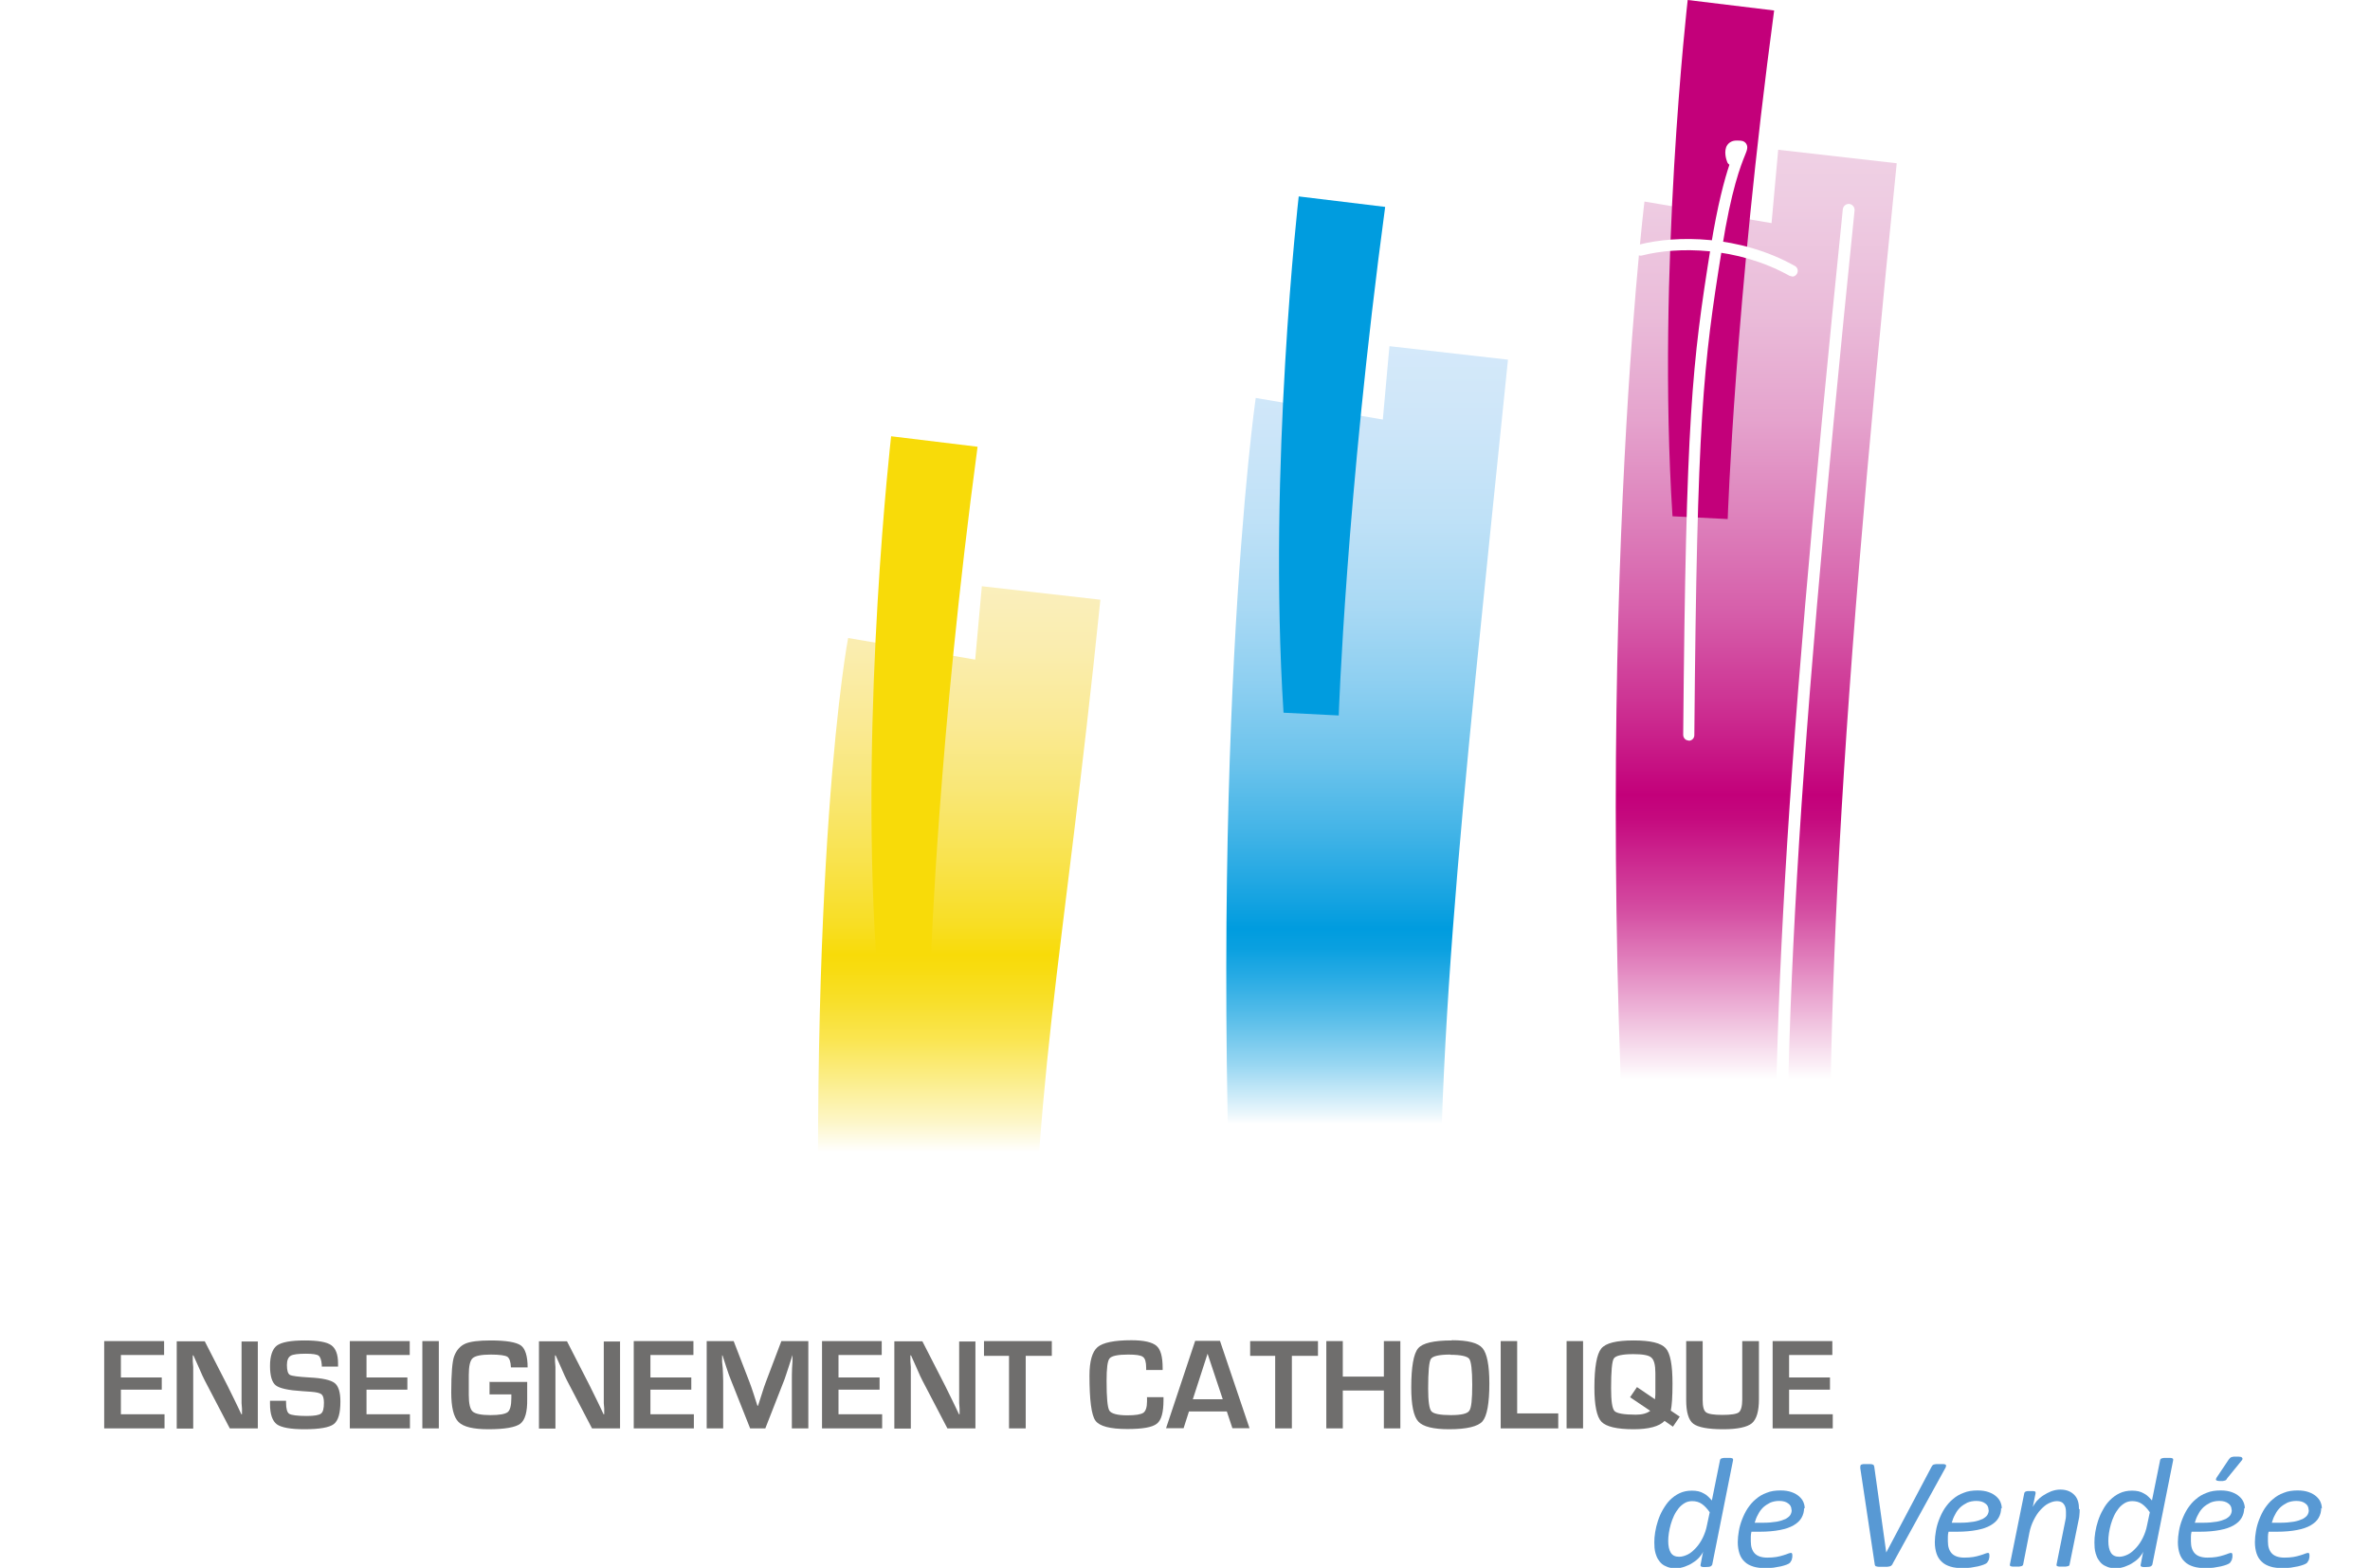 <?xml version="1.0" encoding="UTF-8"?><svg id="Calque_2" xmlns="http://www.w3.org/2000/svg" xmlns:xlink="http://www.w3.org/1999/xlink" viewBox="0 0 110.77 73.28"><defs><style>.cls-1,.cls-2,.cls-3,.cls-4,.cls-5,.cls-6,.cls-7,.cls-8,.cls-9,.cls-10,.cls-11{fill:none;}.cls-12{fill:url(#linear-gradient);}.cls-2{clip-path:url(#clippath-6);}.cls-3{clip-path:url(#clippath-5);}.cls-4{clip-path:url(#clippath-3);}.cls-5{clip-path:url(#clippath-4);}.cls-6{clip-path:url(#clippath-2);}.cls-7{clip-path:url(#clippath-1);}.cls-8{isolation:isolate;}.cls-13{filter:url(#luminosity-noclip);}.cls-14{fill:#f8db09;}.cls-15{fill:#fff;}.cls-16{fill:#009cdf;}.cls-17{fill:#c3007a;}.cls-18{fill:#6f6e6d;}.cls-19{fill:#5899d4;}.cls-9{mask:url(#mask-1);}.cls-20{fill:url(#linear-gradient-4);mix-blend-mode:multiply;}.cls-10{mask:url(#mask);}.cls-21{fill:url(#linear-gradient-3);}.cls-22{fill:url(#linear-gradient-2);}.cls-23{fill:url(#linear-gradient-5);}.cls-11{clip-path:url(#clippath);}</style><clipPath id="clippath"><path class="cls-1" d="m82.81,10.43l-5.95-1.01s-2.83,23.05-.27,55.69h9.16c-.64-15.06.03-29.24,2.9-57.48l-5.54-.63-.31,3.43Z"/></clipPath><linearGradient id="linear-gradient" x1="-689.32" y1="994.68" x2="-689.21" y2="994.68" gradientTransform="translate(-489483.6 361179.33) rotate(85) scale(525.95 -521.96) skewX(4.96)" gradientUnits="userSpaceOnUse"><stop offset="0" stop-color="#f1dae9"/><stop offset=".13" stop-color="#f0d6e7"/><stop offset=".23" stop-color="#eecce2"/><stop offset=".33" stop-color="#eabbd9"/><stop offset=".42" stop-color="#e5a3cd"/><stop offset=".5" stop-color="#de84bd"/><stop offset=".59" stop-color="#d65eaa"/><stop offset=".67" stop-color="#cd3293"/><stop offset=".75" stop-color="#c3007a"/><stop offset=".77" stop-color="#c5097e"/><stop offset=".8" stop-color="#cb228c"/><stop offset=".85" stop-color="#d44ca1"/><stop offset=".9" stop-color="#e285bf"/><stop offset=".96" stop-color="#f3cee5"/><stop offset="1" stop-color="#fff"/></linearGradient><clipPath id="clippath-1"><path class="cls-1" d="m64.64,19.61l-5.95-1.01s-2.41,16.76-.85,46.33h9.49c-.37-15.77.85-25.52,3.15-48.12l-5.54-.63-.31,3.44Z"/></clipPath><linearGradient id="linear-gradient-2" x1="-689.62" y1="995.05" x2="-689.51" y2="995.05" gradientTransform="translate(-410811.63 303156.3) rotate(85) scale(441.25 -437.9) skewX(4.96)" gradientUnits="userSpaceOnUse"><stop offset="0" stop-color="#daebfb"/><stop offset=".17" stop-color="#d7eafa"/><stop offset=".28" stop-color="#cee6f9"/><stop offset=".38" stop-color="#bfe1f7"/><stop offset=".47" stop-color="#a9d9f4"/><stop offset=".55" stop-color="#8dcff1"/><stop offset=".63" stop-color="#6bc3ec"/><stop offset=".7" stop-color="#43b4e7"/><stop offset=".77" stop-color="#15a3e1"/><stop offset=".8" stop-color="#009cdf"/><stop offset=".82" stop-color="#0aa0e0"/><stop offset=".85" stop-color="#28abe4"/><stop offset=".89" stop-color="#57bde9"/><stop offset=".94" stop-color="#99d7f2"/><stop offset=".99" stop-color="#ebf7fc"/><stop offset="1" stop-color="#fff"/></linearGradient><clipPath id="clippath-2"><path class="cls-1" d="m45.59,30.83l-5.95-1.01s-1.97,10.24-1.25,35.15l9.82-.02c-.03-14.15,1.46-19.7,3.22-36.92l-5.54-.63-.31,3.43Z"/></clipPath><linearGradient id="linear-gradient-3" x1="-690.18" y1="995.67" x2="-690.07" y2="995.67" gradientTransform="translate(-316814.6 233850.53) rotate(85) scale(340.08 -337.49) skewX(4.96)" gradientUnits="userSpaceOnUse"><stop offset="0" stop-color="#fbf1cd"/><stop offset=".13" stop-color="#faf0c9"/><stop offset=".24" stop-color="#faefbf"/><stop offset=".34" stop-color="#faedae"/><stop offset=".43" stop-color="#faea96"/><stop offset=".52" stop-color="#f9e777"/><stop offset=".61" stop-color="#f9e350"/><stop offset=".7" stop-color="#f8de24"/><stop offset=".74" stop-color="#f8db09"/><stop offset=".76" stop-color="#f8dc11"/><stop offset=".8" stop-color="#f8df29"/><stop offset=".85" stop-color="#fae54f"/><stop offset=".9" stop-color="#fbed84"/><stop offset=".96" stop-color="#fdf6c7"/><stop offset="1" stop-color="#fff"/></linearGradient><filter id="luminosity-noclip" x="-.97" y="50.68" width="112.72" height="11.37" color-interpolation-filters="sRGB" filterUnits="userSpaceOnUse"><feFlood flood-color="#fff" result="bg"/><feBlend in="SourceGraphic" in2="bg"/></filter><clipPath id="clippath-3"><rect class="cls-1" y="50.68" width="110.77" height="9.28"/></clipPath><clipPath id="clippath-4"><path class="cls-1" d="m110.75,50.68c-56.04,6.89-80.51,5.05-108.78,1.64l-1.97,4.49,6.56-.15-1.79,2.97s51.74,2.43,106.01-5.84l-.03-3.1Z"/></clipPath><filter id="luminosity-noclip-2" x="-.97" y="-8834.55" width="112.72" height="32766" color-interpolation-filters="sRGB" filterUnits="userSpaceOnUse"><feFlood flood-color="#fff" result="bg"/><feBlend in="SourceGraphic" in2="bg"/></filter><mask id="mask-1" x="-.97" y="-8834.55" width="112.72" height="32766" maskUnits="userSpaceOnUse"/><linearGradient id="linear-gradient-4" x1="-688.02" y1="995.29" x2="-687.91" y2="995.29" gradientTransform="translate(599478.58 1007278.32) scale(996.39 -1011.99) skewX(4.96)" gradientUnits="userSpaceOnUse"><stop offset="0" stop-color="#222221"/><stop offset="0" stop-color="#222221"/><stop offset=".02" stop-color="#2f2f2e"/><stop offset=".05" stop-color="#5a5a59"/><stop offset=".1" stop-color="#818181"/><stop offset=".14" stop-color="#a3a3a3"/><stop offset=".19" stop-color="silver"/><stop offset=".25" stop-color="#d7d7d7"/><stop offset=".31" stop-color="#e9e9e9"/><stop offset=".39" stop-color="#f5f5f5"/><stop offset=".49" stop-color="#fcfcfc"/><stop offset=".73" stop-color="#fff"/><stop offset=".78" stop-color="#fcfcfc"/><stop offset=".82" stop-color="#f3f3f3"/><stop offset=".85" stop-color="#e3e3e3"/><stop offset=".88" stop-color="#cdcdcd"/><stop offset=".91" stop-color="#b1b1b1"/><stop offset=".94" stop-color="#8f8f8e"/><stop offset=".96" stop-color="#666665"/><stop offset=".98" stop-color="#373736"/><stop offset=".99" stop-color="#222221"/><stop offset="1" stop-color="#222221"/></linearGradient><mask id="mask" x="-.97" y="50.68" width="112.72" height="11.37" maskUnits="userSpaceOnUse"><g class="cls-13"><g class="cls-4"><g class="cls-8"><g class="cls-5"><g class="cls-9"><polygon class="cls-20" points="0 50.68 111.75 50.68 110.77 62.05 -.97 62.05 0 50.68"/></g></g></g></g></g></mask><clipPath id="clippath-5"><rect class="cls-1" y="50.68" width="110.77" height="9.28"/></clipPath><clipPath id="clippath-6"><path class="cls-1" d="m110.75,50.68c-56.04,6.89-80.51,5.05-108.78,1.64l-1.97,4.49,6.56-.15-1.79,2.97s51.74,2.43,106.01-5.84l-.03-3.1Z"/></clipPath><linearGradient id="linear-gradient-5" x1="-688.02" y1="995.29" x2="-687.91" y2="995.29" gradientTransform="translate(599478.58 1007278.32) scale(996.39 -1011.99) skewX(4.96)" gradientUnits="userSpaceOnUse"><stop offset="0" stop-color="#469b46"/><stop offset="0" stop-color="#469b46"/><stop offset=".11" stop-color="#469b46"/><stop offset=".73" stop-color="#469b46"/><stop offset=".96" stop-color="#469b46"/><stop offset=".99" stop-color="#469b46"/><stop offset="1" stop-color="#469b46"/></linearGradient></defs><g id="Calque_1-2"><g class="cls-11"><polygon class="cls-12" points="88.66 7 93.74 65.11 74.04 65.11 68.95 7 88.66 7"/></g><path class="cls-17" d="m78.88,0s-1.45,12.64-.71,24.13l2.58.13s.34-10.15,2.17-23.77l-4.04-.49Z"/><g class="cls-7"><polygon class="cls-22" points="70.48 16.18 74.75 64.93 56.28 64.93 52.02 16.18 70.48 16.18"/></g><path class="cls-16" d="m60.7,9.18s-1.45,12.64-.71,24.13l2.58.13s.34-10.15,2.17-23.77l-4.04-.49Z"/><g class="cls-6"><polygon class="cls-21" points="51.43 27.39 54.72 64.97 37.67 64.97 34.38 27.39 51.43 27.39"/></g><path class="cls-14" d="m41.65,20.39s-1.45,12.64-.71,24.13l2.58.13s.34-10.15,2.17-23.77l-4.04-.49Z"/><g class="cls-10"><g class="cls-3"><g class="cls-2"><polygon class="cls-23" points="0 50.68 111.75 50.68 110.77 62.05 -.97 62.05 0 50.68"/></g></g></g><path class="cls-15" d="m78.93,34.61h0c-.15,0-.26-.12-.26-.27.13-14.88.41-17.32,1.29-22.81.32-1.98.64-3.14.87-3.83-.04-.03-.08-.07-.1-.12-.05-.12-.18-.53,0-.8.09-.13.24-.21.42-.21h.07c.14,0,.29,0,.39.14.1.15.05.3-.05.54-.19.47-.64,1.58-1.08,4.38-.88,5.46-1.16,7.89-1.29,22.73,0,.15-.12.26-.26.26"/><path class="cls-15" d="m83.77,12.92s-.09-.01-.13-.03c-2.46-1.37-5.25-1.37-6.89-.95-.14.04-.29-.05-.32-.19-.04-.14.05-.28.19-.32,1.73-.44,4.68-.45,7.27,1,.13.07.17.23.1.36-.05.09-.14.14-.23.14"/><path class="cls-15" d="m83.43,65.37c-.15,0-.27-.12-.28-.27-.57-14.64.1-27.05,2.98-55.32.02-.15.15-.26.3-.25.15.02.26.15.25.3-2.88,28.24-3.54,40.63-2.98,55.24,0,.15-.11.28-.26.29,0,0,0,0-.01,0"/><polygon class="cls-18" points="5.65 63.33 5.65 64.38 7.56 64.38 7.56 64.95 5.65 64.95 5.65 66.1 7.69 66.1 7.69 66.76 4.87 66.76 4.87 62.68 7.67 62.68 7.67 63.33 5.65 63.33"/><path class="cls-18" d="m12.05,62.68v4.08h-1.31l-1.17-2.24c-.06-.11-.15-.31-.27-.59l-.13-.29-.13-.29h-.03v.27s.02.27.02.27v.54s0,2.34,0,2.34h-.77v-4.08h1.31l1.06,2.07c.09.18.2.41.33.67l.16.33.16.34h.03v-.26s-.02-.26-.02-.26v-.53s0-2.35,0-2.35h.77Z"/><path class="cls-18" d="m15.8,63.87h-.76s0-.07,0-.08c-.02-.23-.07-.37-.15-.43-.08-.06-.28-.09-.59-.09-.37,0-.61.03-.72.1-.11.07-.17.21-.17.43,0,.26.05.41.14.46.09.05.39.09.91.12.61.03,1,.12,1.18.26.18.14.27.43.27.87,0,.54-.1.89-.31,1.05-.21.16-.67.24-1.38.24-.64,0-1.07-.08-1.28-.23-.21-.16-.32-.47-.32-.95v-.15s.75,0,.75,0v.09c0,.28.05.46.15.52.1.06.37.1.82.1.35,0,.57-.04.66-.11.1-.07.14-.24.14-.51,0-.2-.04-.33-.11-.39-.07-.06-.23-.1-.47-.12l-.43-.03c-.65-.04-1.06-.13-1.24-.27-.18-.14-.27-.45-.27-.91s.11-.79.32-.95c.22-.16.65-.24,1.3-.24.61,0,1.03.07,1.24.22.21.15.32.43.32.85v.16Z"/><polygon class="cls-18" points="17.13 63.33 17.13 64.38 19.04 64.38 19.04 64.95 17.13 64.95 17.13 66.1 19.16 66.1 19.16 66.76 16.35 66.76 16.35 62.68 19.15 62.68 19.15 63.33 17.13 63.33"/><rect class="cls-18" x="19.74" y="62.68" width=".77" height="4.08"/><path class="cls-18" d="m22.84,64.59h1.8v.81c.01.59-.1.97-.32,1.14-.22.17-.72.26-1.49.26-.71,0-1.17-.11-1.4-.34-.23-.23-.34-.69-.34-1.39,0-.89.05-1.46.14-1.69.11-.29.29-.48.52-.58.23-.1.62-.15,1.18-.15.73,0,1.19.08,1.41.23.21.15.32.5.32,1.03h-.78c-.01-.27-.07-.43-.17-.5-.1-.06-.36-.1-.77-.1-.45,0-.73.06-.85.17-.12.11-.18.37-.18.79v.41s0,.52,0,.52c0,.4.06.66.18.77.12.11.4.17.83.17s.69-.05.81-.14c.11-.09.17-.31.17-.66v-.17s-1.02,0-1.02,0v-.57Z"/><path class="cls-18" d="m28.98,62.68v4.08h-1.31l-1.17-2.24c-.06-.11-.15-.31-.27-.59l-.13-.29-.13-.29h-.03v.27s.02.27.02.27v.54s0,2.34,0,2.34h-.77v-4.08h1.31l1.06,2.07c.09.18.2.41.33.67l.16.33.16.34h.03v-.26s-.02-.26-.02-.26v-.53s0-2.35,0-2.35h.77Z"/><polygon class="cls-18" points="30.4 63.33 30.4 64.38 32.31 64.38 32.31 64.95 30.4 64.95 30.4 66.1 32.43 66.1 32.43 66.76 29.62 66.76 29.62 62.68 32.41 62.68 32.41 63.33 30.4 63.33"/><path class="cls-18" d="m37.78,62.68v4.08h-.77v-2.22c0-.18,0-.38.01-.6l.02-.31v-.3s0,0,0,0l-.09.28-.09.28c-.08.26-.15.44-.19.57l-.9,2.3h-.71l-.91-2.29c-.05-.12-.12-.31-.2-.56l-.09-.28-.09-.28h-.02v.3s.03.3.03.3c.01.23.02.43.02.59v2.22h-.77v-4.08h1.26l.73,1.89c.05.13.12.32.2.57l.09.28.09.28h.03l.09-.28.09-.28c.07-.24.14-.42.19-.56l.72-1.9h1.29Z"/><polygon class="cls-18" points="39.19 63.33 39.19 64.38 41.11 64.38 41.11 64.95 39.19 64.95 39.19 66.1 41.23 66.1 41.23 66.76 38.42 66.76 38.42 62.68 41.21 62.68 41.21 63.33 39.19 63.33"/><path class="cls-18" d="m45.59,62.68v4.08h-1.31l-1.17-2.24c-.06-.11-.15-.31-.27-.59l-.13-.29-.13-.29h-.03v.27s.02.27.02.27v.54s0,2.34,0,2.34h-.77v-4.08h1.31l1.06,2.07c.09.18.2.41.33.67l.16.33.16.34h.03v-.26s-.02-.26-.02-.26v-.53s0-2.35,0-2.35h.77Z"/><polygon class="cls-18" points="47.94 63.37 47.94 66.76 47.16 66.76 47.16 63.37 45.99 63.37 45.99 62.68 49.16 62.68 49.16 63.37 47.94 63.37"/><path class="cls-18" d="m53.6,65.3h.78v.14c0,.57-.1.94-.31,1.1-.21.17-.67.25-1.38.25-.81,0-1.3-.13-1.49-.39-.19-.26-.28-.97-.28-2.11,0-.67.13-1.12.38-1.33.25-.21.78-.32,1.58-.32.58,0,.97.09,1.17.26.2.17.29.52.29,1.04v.09s-.77,0-.77,0v-.1c0-.27-.05-.44-.15-.51-.1-.08-.33-.11-.69-.11-.48,0-.77.06-.87.18-.1.12-.14.47-.14,1.05,0,.78.04,1.24.13,1.39.09.14.37.22.84.22.38,0,.63-.04.75-.12.11-.08.17-.26.17-.53v-.18Z"/><path class="cls-18" d="m57.33,65.97h-1.76l-.25.78h-.82l1.36-4.08h1.16l1.38,4.08h-.8l-.26-.78Zm-.18-.57l-.71-2.13-.69,2.13h1.4Z"/><polygon class="cls-18" points="60.38 63.37 60.38 66.76 59.6 66.76 59.6 63.37 58.43 63.37 58.43 62.68 61.6 62.68 61.6 63.37 60.38 63.37"/><polygon class="cls-18" points="65.45 62.68 65.45 66.76 64.68 66.76 64.68 64.99 62.76 64.99 62.76 66.76 61.99 66.76 61.99 62.68 62.76 62.68 62.76 64.34 64.68 64.34 64.68 62.68 65.45 62.68"/><path class="cls-18" d="m67.86,62.64c.74,0,1.22.12,1.43.37.21.25.32.8.32,1.65,0,.94-.11,1.52-.32,1.77-.21.24-.73.37-1.56.37-.74,0-1.22-.12-1.44-.36-.22-.24-.33-.77-.33-1.59,0-.97.11-1.58.32-1.83.21-.25.74-.37,1.57-.37m-.06.66c-.52,0-.82.07-.91.2-.09.13-.13.6-.13,1.39,0,.59.05.94.15,1.06.1.12.41.18.91.18s.77-.07.86-.2c.1-.13.14-.54.14-1.22s-.05-1.09-.14-1.21c-.09-.12-.39-.19-.89-.19"/><polygon class="cls-18" points="70.91 62.68 70.91 66.06 72.83 66.06 72.83 66.76 70.14 66.76 70.14 62.68 70.91 62.68"/><rect class="cls-18" x="73.22" y="62.68" width=".77" height="4.08"/><path class="cls-18" d="m78.51,66.21l-.32.47-.39-.27c-.25.26-.74.39-1.45.39-.78,0-1.28-.12-1.5-.35-.22-.23-.33-.77-.33-1.59,0-.96.11-1.57.32-1.83.21-.26.71-.38,1.51-.38s1.28.12,1.5.36c.22.24.32.79.32,1.66,0,.62-.03,1.03-.08,1.26l.43.29Zm-2.32-.91l.32-.47.84.57c.02-.15.02-.25.02-.3v-.92c0-.38-.06-.62-.19-.73-.12-.11-.4-.16-.84-.16-.52,0-.82.07-.91.2-.09.13-.13.6-.13,1.39,0,.6.05.95.16,1.07.11.11.44.17,1,.17.29,0,.51-.06.67-.18l-.95-.64Z"/><path class="cls-18" d="m81.44,62.68h.77v2.71c0,.57-.11.94-.33,1.13-.22.18-.66.28-1.34.28-.71,0-1.18-.09-1.4-.26-.22-.17-.33-.54-.33-1.1v-2.76h.77v2.76c0,.3.05.49.16.57.11.08.36.12.76.12s.67-.04.77-.12c.1-.08.16-.28.16-.6v-2.73Z"/><polygon class="cls-18" points="83.62 63.33 83.62 64.38 85.53 64.38 85.53 64.95 83.62 64.95 83.62 66.1 85.66 66.1 85.66 66.76 82.85 66.76 82.85 62.68 85.64 62.68 85.64 63.33 83.62 63.33"/><path class="cls-19" d="m80.03,73.12s-.03.07-.08.09c-.04.02-.12.03-.22.03-.05,0-.09,0-.13,0-.03,0-.06-.01-.08-.02-.02,0-.03-.02-.04-.03,0-.01,0-.03,0-.05l.12-.62c-.03.08-.09.17-.17.26-.08.09-.18.18-.3.25-.11.08-.24.14-.38.19-.14.05-.28.08-.43.08s-.27-.02-.38-.06c-.11-.04-.2-.09-.27-.15-.07-.06-.13-.14-.18-.22-.05-.08-.08-.17-.11-.26-.03-.09-.04-.18-.05-.27,0-.09-.01-.17-.01-.25,0-.14.01-.3.04-.48.03-.18.07-.35.13-.53.06-.18.13-.35.23-.52s.2-.32.33-.45c.13-.13.28-.24.45-.32.17-.08.36-.12.58-.12.11,0,.2.01.3.03.09.02.18.06.25.1.08.04.15.09.21.15.06.06.12.12.17.18l.38-1.88s0-.03.02-.05c.01-.02.03-.03.06-.04.02,0,.06-.02.1-.02.04,0,.09,0,.15,0s.11,0,.15,0c.04,0,.07.01.09.02.02,0,.04.02.04.04,0,.02,0,.03,0,.05l-.98,4.91Zm-.12-2.44c-.12-.17-.24-.3-.37-.39-.13-.09-.28-.13-.45-.13-.13,0-.25.03-.35.09-.1.06-.2.14-.28.24-.08.1-.16.22-.22.35-.06.13-.11.26-.15.4-.04.14-.07.28-.09.41-.02.13-.03.26-.03.37,0,.24.04.42.12.55.08.13.21.19.39.19.13,0,.27-.04.41-.11.14-.07.26-.18.38-.31.12-.13.22-.28.31-.46.09-.18.16-.38.2-.59l.13-.61Z"/><path class="cls-19" d="m84.32,70.48c0,.17-.04.32-.12.46-.08.14-.2.25-.37.35-.17.1-.38.17-.64.22-.26.05-.57.08-.94.08h-.39c-.02.08-.03.16-.03.24,0,.08,0,.15,0,.21,0,.25.06.43.18.56.12.13.32.2.59.2.16,0,.3-.01.42-.03.13-.02.23-.05.33-.08.09-.03.17-.05.23-.08.06-.02.1-.03.12-.03s.04,0,.05.02c.01.02.02.04.02.07,0,.02,0,.05,0,.09,0,.03-.01.07-.02.1,0,.04-.02.07-.04.1-.02.03-.03.06-.05.08-.03.03-.08.06-.16.09-.07.03-.16.05-.27.08-.1.02-.22.04-.34.06-.12.01-.25.02-.37.02-.22,0-.41-.02-.57-.07-.16-.05-.3-.12-.41-.23-.11-.1-.19-.23-.24-.38-.05-.15-.08-.33-.08-.54,0-.16.02-.33.05-.51.03-.18.08-.36.15-.54.07-.18.15-.35.26-.52.11-.16.23-.31.38-.43.15-.13.31-.23.51-.3.19-.08.41-.11.65-.11.21,0,.38.03.52.08.14.05.26.12.35.2.09.08.16.17.2.27.04.1.06.2.06.3m-.62.06c0-.13-.05-.23-.15-.3-.1-.08-.24-.12-.42-.12-.16,0-.3.03-.42.08-.12.06-.23.13-.33.22-.09.09-.18.2-.24.33-.07.12-.12.25-.16.39h.38c.26,0,.47-.02.65-.05.17-.03.31-.08.42-.13.1-.06.18-.12.22-.19.04-.07.06-.15.06-.23"/><path class="cls-19" d="m88.46,73.1s-.04.05-.06.07c-.02.02-.05.03-.08.04-.03,0-.07.02-.12.02-.05,0-.11,0-.18,0-.08,0-.14,0-.2,0-.05,0-.09-.01-.12-.02-.03,0-.05-.02-.06-.04-.01-.02-.02-.04-.02-.07l-.67-4.46s-.01-.08,0-.11c0-.03.01-.05.03-.07.02-.01.05-.02.1-.03.04,0,.1,0,.18,0s.13,0,.17,0c.04,0,.08.01.1.02.02,0,.04.02.05.04,0,.02.02.04.02.06l.56,4.01h0l2.12-4.01s.03-.04.04-.06c.02-.02.04-.03.06-.04.03,0,.06-.02.11-.02.05,0,.1,0,.18,0s.14,0,.18,0,.07.02.09.03c.02.02.02.04.01.08,0,.03-.03.08-.06.13l-2.44,4.43Z"/><path class="cls-19" d="m93.53,70.48c0,.17-.04.32-.12.46-.08.14-.2.25-.37.35-.17.1-.38.17-.64.22-.26.05-.57.08-.94.08h-.39c-.02.08-.03.16-.03.24,0,.08,0,.15,0,.21,0,.25.06.43.18.56.12.13.32.2.59.2.16,0,.3-.01.42-.03.13-.02.23-.05.33-.08.09-.03.17-.05.23-.08.06-.02.1-.03.12-.03s.04,0,.05.02c.01.02.02.04.02.07,0,.02,0,.05,0,.09,0,.03-.01.07-.02.1,0,.04-.02.07-.04.1-.02.03-.03.06-.05.08-.03.03-.08.06-.16.09-.07.03-.16.05-.27.08-.1.02-.22.04-.34.06-.12.01-.25.02-.37.02-.22,0-.41-.02-.57-.07-.16-.05-.3-.12-.41-.23-.11-.1-.19-.23-.24-.38-.05-.15-.08-.33-.08-.54,0-.16.02-.33.05-.51.03-.18.08-.36.15-.54.07-.18.15-.35.26-.52.11-.16.23-.31.38-.43.15-.13.31-.23.51-.3.19-.08.41-.11.65-.11.21,0,.38.03.52.08.14.05.26.12.35.2.09.08.16.17.2.27.04.1.06.2.06.3m-.62.06c0-.13-.05-.23-.15-.3-.1-.08-.24-.12-.42-.12-.16,0-.3.03-.42.08-.12.06-.23.13-.33.22-.09.09-.18.2-.24.33-.07.12-.12.25-.16.39h.38c.26,0,.47-.02.65-.05.17-.03.31-.08.42-.13.1-.06.18-.12.22-.19.04-.07.06-.15.06-.23"/><path class="cls-19" d="m97.2,70.54c0,.09,0,.17-.01.25,0,.08-.02.17-.04.26l-.42,2.07s-.01.04-.02.05c-.01.01-.03.03-.06.03-.03,0-.06.02-.1.02-.04,0-.09,0-.15,0s-.11,0-.15,0c-.04,0-.07-.01-.09-.02-.02,0-.03-.02-.04-.03,0-.01,0-.03,0-.05l.41-2.05c.02-.08.03-.15.03-.22,0-.07,0-.13,0-.19,0-.15-.03-.27-.1-.36-.06-.09-.17-.14-.32-.14-.13,0-.26.04-.4.11-.14.07-.26.18-.38.31-.12.13-.22.29-.31.47-.09.18-.16.38-.2.59l-.29,1.48s-.01.04-.03.05c-.01.01-.03.03-.06.03-.02,0-.06.02-.1.02-.04,0-.09,0-.15,0s-.11,0-.15,0c-.04,0-.07-.01-.09-.02-.02,0-.03-.02-.04-.03,0-.01,0-.03,0-.05l.67-3.32s0-.03.02-.05c.01-.01.03-.03.05-.04.02,0,.05-.02.09-.02.04,0,.08,0,.13,0s.09,0,.13,0c.03,0,.06.01.08.02.02,0,.03.02.03.04,0,.01,0,.03,0,.05l-.13.63c.04-.08.1-.17.18-.27.08-.09.18-.18.3-.26.12-.08.24-.14.38-.2.14-.05.28-.08.43-.08.16,0,.3.03.41.08.11.05.2.12.27.2.07.08.12.18.15.29.03.11.04.22.04.34"/><path class="cls-19" d="m100.6,73.12s-.03.07-.08.09c-.04.02-.12.03-.22.03-.05,0-.09,0-.13,0-.03,0-.06-.01-.08-.02-.02,0-.03-.02-.04-.03,0-.01,0-.03,0-.05l.12-.62c-.03.08-.09.17-.17.26-.08.09-.18.18-.3.25-.11.08-.24.14-.38.19-.14.05-.28.08-.43.08s-.27-.02-.38-.06c-.11-.04-.2-.09-.27-.15-.07-.06-.13-.14-.18-.22-.05-.08-.08-.17-.11-.26-.03-.09-.04-.18-.05-.27,0-.09-.01-.17-.01-.25,0-.14.01-.3.04-.48.03-.18.07-.35.13-.53.06-.18.13-.35.23-.52.09-.17.2-.32.33-.45.13-.13.28-.24.45-.32.17-.08.36-.12.58-.12.11,0,.2.01.3.03.09.02.18.06.25.1.08.04.15.09.21.15.06.06.12.12.17.18l.38-1.88s0-.03.02-.05c.01-.02.03-.03.06-.04.02,0,.06-.02.1-.02.04,0,.09,0,.15,0s.11,0,.15,0c.04,0,.07.01.09.02.02,0,.04.02.04.04,0,.02,0,.03,0,.05l-.98,4.91Zm-.12-2.44c-.12-.17-.24-.3-.37-.39-.13-.09-.28-.13-.45-.13-.13,0-.25.03-.35.09-.1.06-.2.14-.28.24-.08.1-.16.22-.22.35-.06.13-.11.26-.15.4-.04.14-.07.28-.09.41-.02.13-.03.26-.03.37,0,.24.04.42.12.55.08.13.21.19.39.19.13,0,.27-.04.41-.11.14-.07.26-.18.38-.31.12-.13.22-.28.31-.46.09-.18.16-.38.2-.59l.13-.61Z"/><path class="cls-19" d="m104.89,70.48c0,.17-.04.32-.12.46-.08.14-.2.25-.37.35-.17.1-.38.17-.64.22-.26.05-.57.08-.94.08h-.39c-.02.08-.03.16-.03.24,0,.08,0,.15,0,.21,0,.25.06.43.18.56.12.13.32.2.59.2.16,0,.3-.01.42-.03.13-.02.23-.05.33-.08.09-.03.17-.05.23-.08.06-.02.1-.03.12-.03s.04,0,.05.02c.01.02.02.04.02.07,0,.02,0,.05,0,.09,0,.03-.01.07-.02.1,0,.04-.02.07-.04.1-.02.03-.03.06-.05.08-.03.03-.08.06-.16.09-.07.03-.16.05-.27.08-.1.02-.22.04-.34.06-.12.01-.25.02-.37.02-.22,0-.41-.02-.57-.07-.16-.05-.3-.12-.41-.23-.11-.1-.19-.23-.24-.38-.05-.15-.08-.33-.08-.54,0-.16.02-.33.05-.51.03-.18.08-.36.15-.54.07-.18.15-.35.26-.52.11-.16.23-.31.38-.43.15-.13.31-.23.51-.3.19-.08.41-.11.65-.11.21,0,.38.03.52.08.14.05.26.12.35.2.09.08.16.17.2.27.04.1.06.2.06.3m-.62.06c0-.13-.05-.23-.15-.3-.1-.08-.24-.12-.42-.12-.16,0-.3.03-.42.08-.12.06-.23.13-.33.22-.09.09-.18.2-.24.33-.07.12-.12.25-.16.39h.38c.26,0,.47-.02.65-.05.17-.03.31-.08.42-.13.1-.06.18-.12.22-.19.04-.07.06-.15.06-.23m-.22-1.46s-.03.04-.05.06c-.02.01-.04.03-.06.03-.02,0-.05.01-.08.02-.03,0-.07,0-.12,0-.05,0-.1,0-.13-.01-.03,0-.05-.02-.07-.03-.01-.01-.02-.03-.01-.05,0-.02.02-.04.03-.07l.57-.85s.04-.05.06-.07c.02-.02.05-.03.07-.04.03,0,.06-.02.1-.02.04,0,.09,0,.15,0,.07,0,.12,0,.16.01.04,0,.07.02.08.04.02.02.02.03.02.06,0,.02-.02.04-.03.06l-.7.86Z"/><path class="cls-19" d="m108.49,70.48c0,.17-.04.32-.12.46-.08.14-.2.25-.37.35-.17.1-.38.17-.64.22-.26.05-.57.08-.94.08h-.39c-.02.08-.03.16-.03.24,0,.08,0,.15,0,.21,0,.25.06.43.18.56.12.13.32.2.59.2.16,0,.3-.01.42-.03.13-.02.23-.05.33-.08.09-.03.17-.05.23-.08.06-.02.1-.03.12-.03s.04,0,.05.02c.01.02.02.04.02.07,0,.02,0,.05,0,.09,0,.03-.01.07-.02.1,0,.04-.02.07-.04.1-.02.03-.03.06-.05.08-.03.03-.08.06-.16.09-.07.03-.16.05-.27.08-.1.02-.22.04-.34.06-.12.01-.25.02-.37.02-.22,0-.41-.02-.57-.07-.16-.05-.3-.12-.41-.23-.11-.1-.19-.23-.24-.38-.05-.15-.08-.33-.08-.54,0-.16.02-.33.05-.51.03-.18.08-.36.15-.54.07-.18.15-.35.26-.52.11-.16.23-.31.38-.43.15-.13.31-.23.51-.3.19-.08.41-.11.65-.11.21,0,.38.03.52.08.14.05.26.12.35.2.09.08.16.17.2.27.04.1.06.2.06.3m-.62.06c0-.13-.05-.23-.15-.3-.1-.08-.24-.12-.42-.12-.16,0-.3.03-.42.08-.12.06-.23.13-.33.22-.09.09-.18.2-.24.33-.07.12-.12.25-.16.39h.38c.26,0,.47-.02.65-.05.17-.03.31-.08.42-.13.1-.06.18-.12.22-.19.04-.07.06-.15.06-.23"/></g></svg>